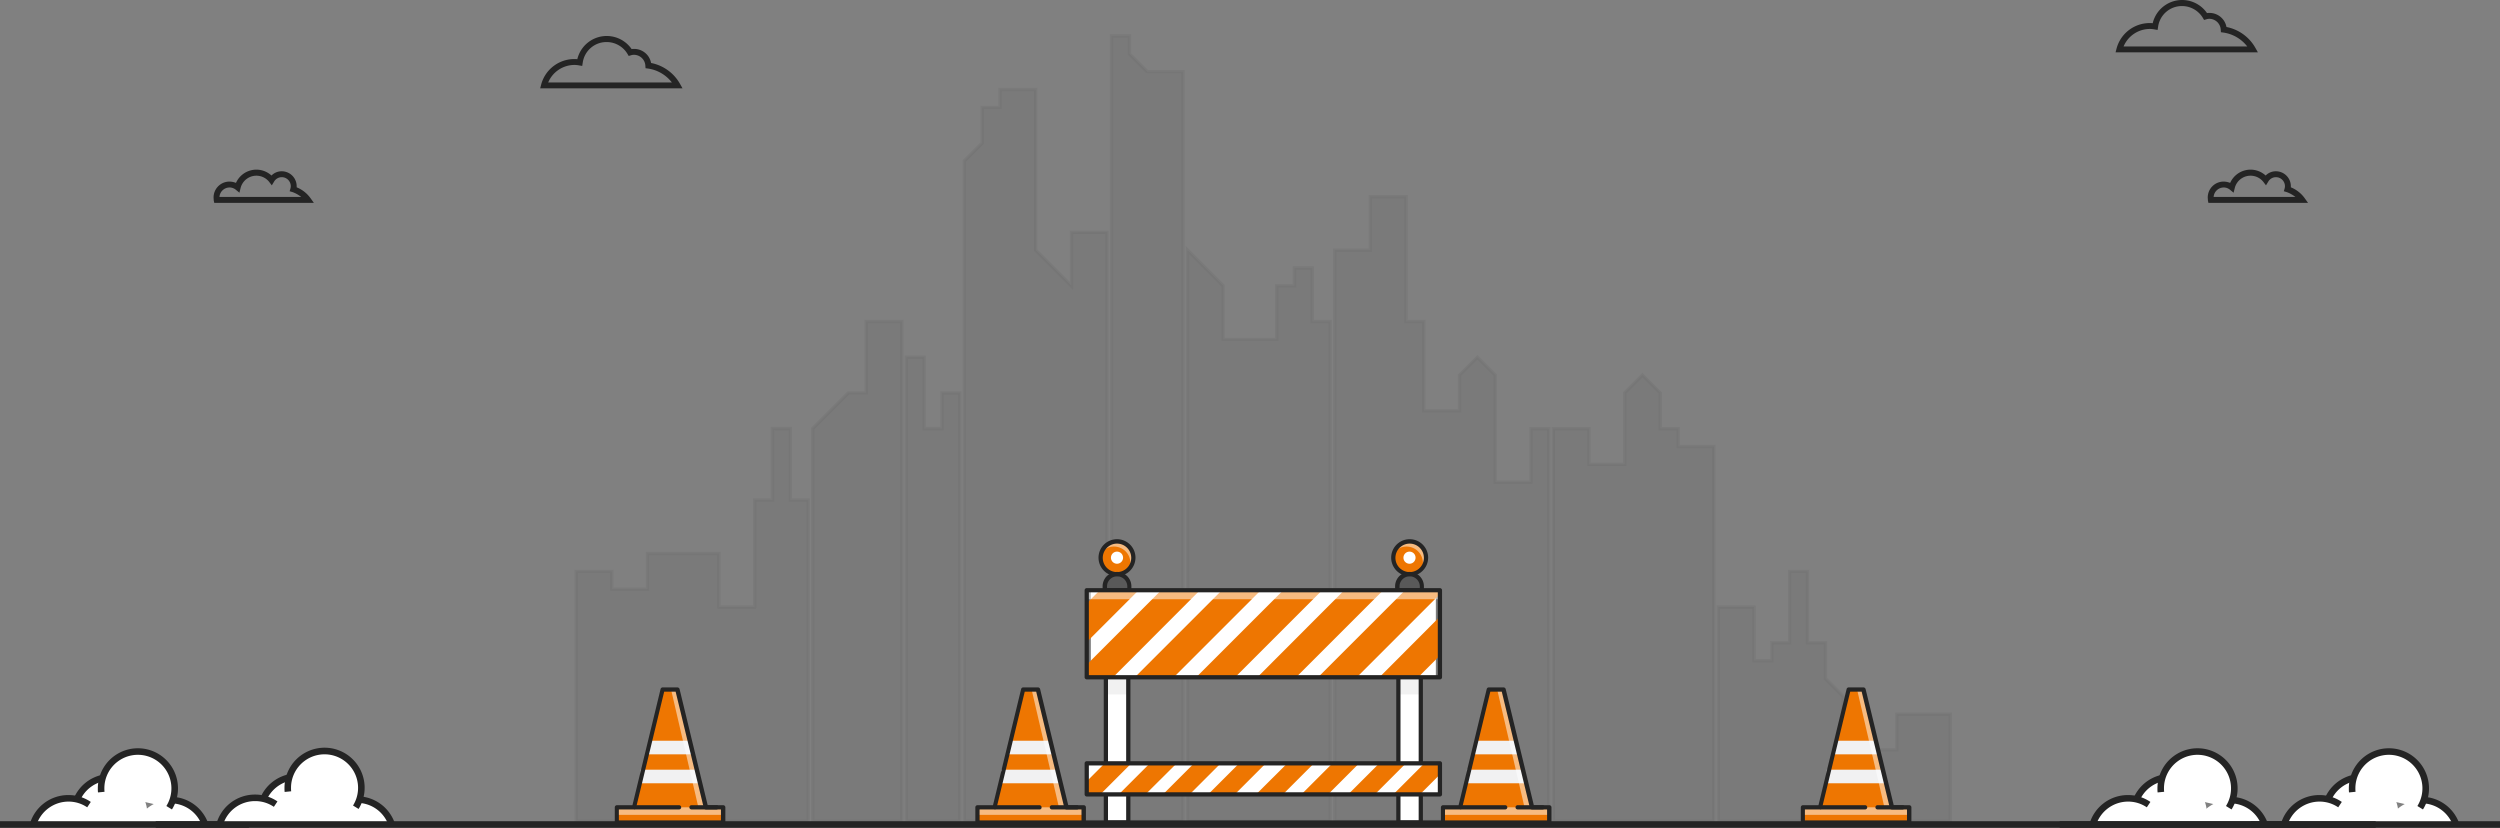 <svg xmlns="http://www.w3.org/2000/svg" viewBox="0 0 1528.2 506">
  <rect x="0" y="0" width="1528.2" height="506" fill="#808080" stroke="none"/>
  <defs>
    <style>
      .cls-1 {
        fill: #242424;
      }

      .cls-2, .cls-8 {
        fill: #fff;
      }

      .cls-3 {
        fill: #ee4035;
      }

      .cls-4, .cls-5 {
        opacity: 0.25;
      }

      .cls-5 {
        fill: #202020;
        stroke: #202020;
        stroke-miterlimit: 10;
        stroke-width: 2px;
      }

      .cls-6 {
        fill: #595959;
      }

      .cls-7 {
        fill: #ee7601;
      }

      .cls-8 {
        opacity: 0.5;
      }

      .cls-9 {
        fill: #f1f1f1;
      }

      .cls-10 {
        fill: #f1f1f2;
      }
    </style>
  </defs>
  <g id="Group_626" data-name="Group 626" transform="translate(52.2 -226)">
    <path id="Path_129" data-name="Path 129" class="cls-1" d="M87,32H0l.6-2.3A20.98,20.98,0,0,1,20.9,14.1a10.869,10.869,0,0,1,1.8.1A18.481,18.481,0,0,1,55.9,8a7.569,7.569,0,0,1,1.5-.1,10.537,10.537,0,0,1,10.4,8.6A26.034,26.034,0,0,1,85.5,29.3ZM4.9,28.4H80.5a22.49,22.49,0,0,0-14.6-8.5l-1.5-.2-.1-1.5a7.031,7.031,0,0,0-7-6.7,5.663,5.663,0,0,0-1.8.3l-1.4.4L53.4,11A14.9,14.9,0,0,0,40.6,3.7,14.666,14.666,0,0,0,26,16.4l-.3,1.9L23.9,18a15.262,15.262,0,0,0-3-.3A17.463,17.463,0,0,0,4.9,28.4Z" transform="translate(1241 226)"/>
    <path id="Path_262" data-name="Path 262" class="cls-1" d="M87,32H0l.6-2.3A20.98,20.98,0,0,1,20.9,14.1a10.869,10.869,0,0,1,1.8.1A18.481,18.481,0,0,1,55.9,8a7.569,7.569,0,0,1,1.5-.1,10.537,10.537,0,0,1,10.4,8.6A26.034,26.034,0,0,1,85.5,29.3ZM4.9,28.4H80.5a22.49,22.49,0,0,0-14.6-8.5l-1.5-.2-.1-1.5a7.031,7.031,0,0,0-7-6.7,5.663,5.663,0,0,0-1.8.3l-1.4.4L53.4,11A14.9,14.9,0,0,0,40.6,3.7,14.666,14.666,0,0,0,26,16.4l-.3,1.9L23.9,18a15.262,15.262,0,0,0-3-.3A17.463,17.463,0,0,0,4.9,28.4Z" transform="translate(278 248)"/>
    <path id="Path_130" data-name="Path 130" class="cls-1" d="M61.3,20.3H.4L.1,18.8c0-.6-.1-1.2-.1-1.8A9.709,9.709,0,0,1,9.7,7.3a10.974,10.974,0,0,1,4,.8A13.643,13.643,0,0,1,35.4,3.6,8.6,8.6,0,0,1,41.7,1a9.133,9.133,0,0,1,9.1,9.1v.7a19.329,19.329,0,0,1,8.5,6.7ZM3.6,16.7h50a19.105,19.105,0,0,0-5.4-3l-1.7-.5.5-1.7a5.9,5.9,0,0,0,.2-1.4,5.549,5.549,0,0,0-5.5-5.5A5.454,5.454,0,0,0,37,7.3L35.6,9.6,34,7.5a9.958,9.958,0,0,0-17.5,3.8l-.7,2.8-2.2-1.8a5.943,5.943,0,0,0-3.8-1.4A6.229,6.229,0,0,0,3.6,16.7Z" transform="translate(78.35 329.7)"/>
    <path id="Path_1160" data-name="Path 1160" class="cls-1" d="M61.3,20.3H.4L.1,18.8c0-.6-.1-1.2-.1-1.8A9.709,9.709,0,0,1,9.7,7.3a10.974,10.974,0,0,1,4,.8A13.643,13.643,0,0,1,35.4,3.6,8.6,8.6,0,0,1,41.7,1a9.133,9.133,0,0,1,9.1,9.1v.7a19.329,19.329,0,0,1,8.5,6.7ZM3.6,16.7h50a19.105,19.105,0,0,0-5.4-3l-1.7-.5.5-1.7a5.9,5.9,0,0,0,.2-1.4,5.549,5.549,0,0,0-5.5-5.5A5.454,5.454,0,0,0,37,7.3L35.6,9.6,34,7.5a9.958,9.958,0,0,0-17.5,3.8l-.7,2.8-2.2-1.8a5.943,5.943,0,0,0-3.8-1.4A6.229,6.229,0,0,0,3.6,16.7Z" transform="translate(1297.35 329.7)"/>
    <g id="Group_625" data-name="Group 625">
      <g id="Group_12" data-name="Group 12" transform="translate(1206.8 653.9)">
        <g id="Group_10" data-name="Group 10">
          <path id="Path_4" data-name="Path 4" class="cls-2" d="M90.1,69.6a21.808,21.808,0,0,1-.9,6.3c0,.1,0,.2-.1.2H88a22.177,22.177,0,0,1-3.7.3H82.9a18.1,18.1,0,0,1-2.3-.3H46.2a23.238,23.238,0,0,1-1-6.5A23.554,23.554,0,0,1,47,60.7a22.837,22.837,0,0,1,15.8-13,19.587,19.587,0,0,1,4.8-.5A22.418,22.418,0,0,1,89.8,66.3,18.413,18.413,0,0,1,90.1,69.6Z"/>
          <path id="Path_5" data-name="Path 5" class="cls-2" d="M63.4,76.8H20.3a22.514,22.514,0,0,1,43.1,0Z"/>
          <path id="Path_6" data-name="Path 6" class="cls-2" d="M125.4,76.1H88.1a22.177,22.177,0,0,1-3.7.3H83c0-.1.1-.2.1-.3a21.78,21.78,0,0,1,6.8-9.8,22.58,22.58,0,0,1,14.3-5.2h1.5A22.8,22.8,0,0,1,125.4,76.1Z"/>
          <g id="Group_6" data-name="Group 6">
            <path id="Path_7" data-name="Path 7" class="cls-2" d="M62,56.2a17.7,17.7,0,0,1-.1-2.3,22.5,22.5,0,0,1,45,0,22.3,22.3,0,0,1-3.4,11.9"/>
            <path id="Path_8" data-name="Path 8" class="cls-1" d="M105.1,66.9l-3.4-2.1A20.491,20.491,0,1,0,63.8,54a14.769,14.769,0,0,0,.1,2.1l-4,.4a20.083,20.083,0,0,1-.1-2.5,24.5,24.5,0,0,1,49,0A23.853,23.853,0,0,1,105.1,66.9Z"/>
          </g>
          <g id="Group_7" data-name="Group 7">
            <path id="Path_10" data-name="Path 10" class="cls-1" d="M48.9,61.5l-3.7-1.6A24.489,24.489,0,0,1,62.1,45.8l.9,3.9A20.435,20.435,0,0,0,48.9,61.5Z"/>
          </g>
          <g id="Group_8" data-name="Group 8">
            <path id="Path_12" data-name="Path 12" class="cls-1" d="M22.1,77l-3.9-1.1A24.451,24.451,0,0,1,41.8,58.1a24.054,24.054,0,0,1,13.7,4.2l-2.2,3.3a20.168,20.168,0,0,0-11.4-3.5A20.58,20.58,0,0,0,22.1,77Z"/>
          </g>
          <g id="Group_9" data-name="Group 9">
            <path id="Path_14" data-name="Path 14" class="cls-1" d="M123.5,76.8a20.424,20.424,0,0,0-18-13.6l.3-4a24.38,24.38,0,0,1,21.5,16.3Z"/>
          </g>
        </g>
        <g id="Group_11" data-name="Group 11">
          <line id="Line_4" data-name="Line 4" class="cls-3" x2="152.2" transform="translate(0 76.1)"/>
          <rect id="Rectangle_13" data-name="Rectangle 13" class="cls-1" width="152.2" height="4" transform="translate(0 74.1)"/>
        </g>
      </g>
      <g id="Group_621" data-name="Group 621" transform="translate(1323.8 653.9)">
        <g id="Group_10-2" data-name="Group 10">
          <path id="Path_4-2" data-name="Path 4" class="cls-2" d="M90.1,69.6a21.808,21.808,0,0,1-.9,6.3c0,.1,0,.2-.1.2H88a22.177,22.177,0,0,1-3.7.3H82.9a18.1,18.1,0,0,1-2.3-.3H46.2a23.238,23.238,0,0,1-1-6.5A23.554,23.554,0,0,1,47,60.7a22.837,22.837,0,0,1,15.8-13,19.587,19.587,0,0,1,4.8-.5A22.418,22.418,0,0,1,89.8,66.3,18.413,18.413,0,0,1,90.1,69.6Z"/>
          <path id="Path_5-2" data-name="Path 5" class="cls-2" d="M63.4,76.8H20.3a22.514,22.514,0,0,1,43.1,0Z"/>
          <path id="Path_6-2" data-name="Path 6" class="cls-2" d="M125.4,76.1H88.1a22.177,22.177,0,0,1-3.7.3H83c0-.1.1-.2.1-.3a21.78,21.78,0,0,1,6.8-9.8,22.58,22.58,0,0,1,14.3-5.2h1.5A22.8,22.8,0,0,1,125.4,76.1Z"/>
          <g id="Group_6-2" data-name="Group 6">
            <path id="Path_7-2" data-name="Path 7" class="cls-2" d="M62,56.2a17.7,17.7,0,0,1-.1-2.3,22.5,22.5,0,0,1,45,0,22.3,22.3,0,0,1-3.4,11.9"/>
            <path id="Path_8-2" data-name="Path 8" class="cls-1" d="M105.1,66.9l-3.4-2.1A20.491,20.491,0,1,0,63.8,54a14.769,14.769,0,0,0,.1,2.1l-4,.4a20.083,20.083,0,0,1-.1-2.5,24.5,24.5,0,0,1,49,0A23.853,23.853,0,0,1,105.1,66.9Z"/>
          </g>
          <g id="Group_7-2" data-name="Group 7">
            <path id="Path_10-2" data-name="Path 10" class="cls-1" d="M48.9,61.5l-3.7-1.6A24.489,24.489,0,0,1,62.1,45.8l.9,3.9A20.435,20.435,0,0,0,48.9,61.5Z"/>
          </g>
          <g id="Group_8-2" data-name="Group 8">
            <path id="Path_12-2" data-name="Path 12" class="cls-1" d="M22.1,77l-3.9-1.1A24.451,24.451,0,0,1,41.8,58.1a24.054,24.054,0,0,1,13.7,4.2l-2.2,3.3a20.168,20.168,0,0,0-11.4-3.5A20.58,20.58,0,0,0,22.1,77Z"/>
          </g>
          <g id="Group_9-2" data-name="Group 9">
            <path id="Path_14-2" data-name="Path 14" class="cls-1" d="M123.5,76.8a20.424,20.424,0,0,0-18-13.6l.3-4a24.38,24.38,0,0,1,21.5,16.3Z"/>
          </g>
        </g>
        <g id="Group_11-2" data-name="Group 11">
          <line id="Line_4-2" data-name="Line 4" class="cls-3" x2="152.2" transform="translate(0 76.1)"/>
          <rect id="Rectangle_13-2" data-name="Rectangle 13" class="cls-1" width="152.2" height="4" transform="translate(0 74.1)"/>
        </g>
      </g>
      <g id="Group_620" data-name="Group 620" transform="translate(-52.2 653.9)">
        <g id="Group_10-3" data-name="Group 10">
          <path id="Path_4-3" data-name="Path 4" class="cls-2" d="M90.1,69.6a21.808,21.808,0,0,1-.9,6.3c0,.1,0,.2-.1.2H88a22.177,22.177,0,0,1-3.7.3H82.9a18.1,18.1,0,0,1-2.3-.3H46.2a23.238,23.238,0,0,1-1-6.5A23.554,23.554,0,0,1,47,60.7a22.837,22.837,0,0,1,15.8-13,19.587,19.587,0,0,1,4.8-.5A22.418,22.418,0,0,1,89.8,66.3,18.413,18.413,0,0,1,90.1,69.6Z"/>
          <path id="Path_5-3" data-name="Path 5" class="cls-2" d="M63.4,76.8H20.3a22.514,22.514,0,0,1,43.1,0Z"/>
          <path id="Path_6-3" data-name="Path 6" class="cls-2" d="M125.4,76.1H88.1a22.177,22.177,0,0,1-3.7.3H83c0-.1.1-.2.1-.3a21.78,21.78,0,0,1,6.8-9.8,22.58,22.58,0,0,1,14.3-5.2h1.5A22.8,22.8,0,0,1,125.4,76.1Z"/>
          <g id="Group_6-3" data-name="Group 6">
            <path id="Path_7-3" data-name="Path 7" class="cls-2" d="M62,56.2a17.7,17.7,0,0,1-.1-2.3,22.5,22.5,0,0,1,45,0,22.3,22.3,0,0,1-3.4,11.9"/>
            <path id="Path_8-3" data-name="Path 8" class="cls-1" d="M105.1,66.9l-3.4-2.1A20.491,20.491,0,1,0,63.8,54a14.769,14.769,0,0,0,.1,2.1l-4,.4a20.083,20.083,0,0,1-.1-2.5,24.5,24.5,0,0,1,49,0A23.853,23.853,0,0,1,105.1,66.9Z"/>
          </g>
          <g id="Group_7-3" data-name="Group 7">
            <path id="Path_10-3" data-name="Path 10" class="cls-1" d="M48.9,61.5l-3.7-1.6A24.489,24.489,0,0,1,62.1,45.8l.9,3.9A20.435,20.435,0,0,0,48.9,61.5Z"/>
          </g>
          <g id="Group_8-3" data-name="Group 8">
            <path id="Path_12-3" data-name="Path 12" class="cls-1" d="M22.1,77l-3.9-1.1A24.451,24.451,0,0,1,41.8,58.1a24.054,24.054,0,0,1,13.7,4.2l-2.2,3.3a20.168,20.168,0,0,0-11.4-3.5A20.58,20.58,0,0,0,22.1,77Z"/>
          </g>
          <g id="Group_9-3" data-name="Group 9">
            <path id="Path_14-3" data-name="Path 14" class="cls-1" d="M123.5,76.8a20.424,20.424,0,0,0-18-13.6l.3-4a24.38,24.38,0,0,1,21.5,16.3Z"/>
          </g>
        </g>
        <g id="Group_11-3" data-name="Group 11">
          <line id="Line_4-3" data-name="Line 4" class="cls-3" x2="152.2" transform="translate(0 76.1)"/>
          <rect id="Rectangle_13-3" data-name="Rectangle 13" class="cls-1" width="152.2" height="4" transform="translate(0 74.1)"/>
        </g>
      </g>
      <g id="Group_624" data-name="Group 624">
        <g id="Group_66" data-name="Group 66" class="cls-4" transform="translate(-533 247)">
          <path id="Path_111" data-name="Path 111" class="cls-5" d="M329.727,172.636H318.818L297,194.455v240h54.545V129H329.727Z" transform="translate(680.545 46.545)"/>
          <path id="Path_112" data-name="Path 112" class="cls-5" d="M683.909,11.909V1H673V481h43.636V22.818H694.818Z" transform="translate(487.273)"/>
          <path id="Path_113" data-name="Path 113" class="cls-5" d="M594.455,145l-21.818-21.818V25H550.818V35.909H539.909V57.727L529,68.636V472.273h87.273v-360H594.455Z" transform="translate(541.273 8.727)"/>
          <path id="Path_114" data-name="Path 114" class="cls-5" d="M486.818,188.636H475.909V145H465V428.636h32.727V166.818H486.818Z" transform="translate(569.818 52.364)"/>
          <path id="Path_115" data-name="Path 115" class="cls-5" d="M243.909,177H233v43.636H222.091v65.455H200.273V253.364H156.636v21.818H134.818V264.273H113V417H254.818V220.636H243.909Z" transform="translate(720 64)"/>
          <path id="Path_116" data-name="Path 116" class="cls-5" d="M893.364,107.909H882.454v10.909H871.545v32.727H838.818V118.818L817,97V446.091h87.273V140.636H893.364Z" transform="translate(389.636 34.909)"/>
          <path id="Path_117" data-name="Path 117" class="cls-5" d="M1065,247.545h-21.818V182.091l-10.909-10.909-10.909,10.909v21.818H999.546V149.364H988.636V73H966.818v32.727H945V454.818h130.909v-240H1065Z" transform="translate(351.636 26.182)"/>
          <path id="Path_118" data-name="Path 118" class="cls-5" d="M1229.364,185.727h-10.909V163.909L1207.546,153l-10.909,10.909v43.636h-21.818V185.727H1153v240h98.182V196.636h-21.818Z" transform="translate(277.273 55.273)"/>
          <path id="Path_119" data-name="Path 119" class="cls-5" d="M1454.091,328.273v21.818h-32.727V317.364l-10.909-10.909V284.636h-10.909V241h-10.909v43.636h-10.909v10.909h-10.909V262.818H1345V393.727h141.818V328.273Z" transform="translate(186.182 87.273)"/>
        </g>
        <g id="Group_109" data-name="Group 109" transform="translate(80.1 617.7)">
          <path id="Union_2" data-name="Union 2" class="cls-2" d="M-423-636.5a22.472,22.472,0,0,1,21.5-16,22.392,22.392,0,0,1,4.948.542q.122-.324.252-.642a22.838,22.838,0,0,1,15.767-12.993A22.553,22.553,0,0,1-358.9-681.9a22.534,22.534,0,0,1,22.5,22.5,24.117,24.117,0,0,1-1.739,7.2h.539a22.8,22.8,0,0,1,19.7,15h-37.3a22.193,22.193,0,0,1-3.7.3h-1.5a18.135,18.135,0,0,1-2.3-.3h-17.425q.118.347.225.7Z" transform="translate(425.2 749.5)"/>
          <g id="Group_13" data-name="Group 13">
            <path id="Path_15" data-name="Path 15" class="cls-1" d="M86.9,102.8l-3.4-2.1A20.491,20.491,0,1,0,45.6,89.9a14.769,14.769,0,0,0,.1,2.1l-4,.4a20.083,20.083,0,0,1-.1-2.5,24.5,24.5,0,1,1,45.3,12.9Z"/>
          </g>
          <g id="Group_14" data-name="Group 14">
            <path id="Path_16" data-name="Path 16" class="cls-1" d="M30.6,97.4l-3.7-1.6A24.489,24.489,0,0,1,43.8,81.7l.9,3.9A20.888,20.888,0,0,0,30.6,97.4Z"/>
          </g>
          <g id="Group_15" data-name="Group 15">
            <path id="Path_17" data-name="Path 17" class="cls-1" d="M3.9,112.9,0,111.8A24.451,24.451,0,0,1,23.6,94a24.054,24.054,0,0,1,13.7,4.2l-2.2,3.3A20.168,20.168,0,0,0,23.7,98,20.4,20.4,0,0,0,3.9,112.9Z"/>
          </g>
          <g id="Group_16" data-name="Group 16">
            <path id="Path_18" data-name="Path 18" class="cls-1" d="M105.2,112.7a20.424,20.424,0,0,0-18-13.6l.3-4A24.38,24.38,0,0,1,109,111.4Z"/>
          </g>
        </g>
        <rect id="Rectangle_11" data-name="Rectangle 11" class="cls-1" width="1357" height="4" transform="translate(43 728)"/>
        <g id="Group_554" data-name="Group 554" transform="translate(544 422)">
          <g id="Group_615" data-name="Group 615">
            <g id="Group_612" data-name="Group 612">
              <g id="Group_610" data-name="Group 610">
                <rect id="Rectangle_1626" data-name="Rectangle 1626" class="cls-2" width="13.7" height="133.9" transform="translate(79.8 172.4)"/>
                <path id="Path_578" data-name="Path 578" class="cls-6" d="M86.6,154.9a7.49,7.49,0,0,0-7.5,7.5v9.9H94.2v-9.9A7.576,7.576,0,0,0,86.6,154.9Z"/>
                <path id="Path_579" data-name="Path 579" class="cls-7" d="M96.6,144.9a10,10,0,1,1-10-10A10.029,10.029,0,0,1,96.6,144.9Z"/>
                <path id="Path_580" data-name="Path 580" class="cls-8" d="M84.8,138.1a10.061,10.061,0,0,1,9.7,12.5,9.633,9.633,0,0,0,2-6A9.968,9.968,0,0,0,76.9,142,9.711,9.711,0,0,1,84.8,138.1Z"/>
                <path id="Path_581" data-name="Path 581" class="cls-2" d="M90.3,144.9a3.7,3.7,0,1,1-3.7-3.7A3.691,3.691,0,0,1,90.3,144.9Z"/>
                <path id="Path_582" data-name="Path 582" class="cls-1" d="M94.2,173.6H79.1a1.324,1.324,0,0,1-1.3-1.3v-9.9a8.8,8.8,0,0,1,17.6,0v9.9A1.135,1.135,0,0,1,94.2,173.6Zm-13.8-2.5H92.9v-8.6a6.2,6.2,0,0,0-12.4,0v8.6Z"/>
                <path id="Path_583" data-name="Path 583" class="cls-1" d="M86.6,156.2a11.3,11.3,0,1,1,11.3-11.3A11.353,11.353,0,0,1,86.6,156.2Zm0-19.9a8.7,8.7,0,1,0,8.7,8.7A8.706,8.706,0,0,0,86.6,136.3Z"/>
                <rect id="Rectangle_1627" data-name="Rectangle 1627" class="cls-9" width="13.7" height="9.5" transform="translate(79.8 219)"/>
                <path id="Path_584" data-name="Path 584" class="cls-1" d="M93.5,308.1H79.8a1.324,1.324,0,0,1-1.3-1.3v-142a1.324,1.324,0,0,1,1.3-1.3H93.5a1.324,1.324,0,0,1,1.3,1.3v142A1.324,1.324,0,0,1,93.5,308.1Zm-12.4-2.6H92.2V166.1H81.1Z"/>
              </g>
              <g id="Group_611" data-name="Group 611">
                <rect id="Rectangle_1628" data-name="Rectangle 1628" class="cls-2" width="13.7" height="133.9" transform="translate(258.6 172.4)"/>
                <path id="Path_585" data-name="Path 585" class="cls-6" d="M265.5,154.9a7.49,7.49,0,0,0-7.5,7.5v9.9h15v-9.9A7.555,7.555,0,0,0,265.5,154.9Z"/>
                <path id="Path_586" data-name="Path 586" class="cls-7" d="M275.4,144.9a10,10,0,1,1-10-10A10.029,10.029,0,0,1,275.4,144.9Z"/>
                <path id="Path_587" data-name="Path 587" class="cls-8" d="M263.6,138.1a10.061,10.061,0,0,1,9.7,12.5,9.633,9.633,0,0,0,2-6,9.968,9.968,0,0,0-19.6-2.6A9.852,9.852,0,0,1,263.6,138.1Z"/>
                <path id="Path_588" data-name="Path 588" class="cls-2" d="M269.1,144.9a3.7,3.7,0,1,1-3.7-3.7A3.691,3.691,0,0,1,269.1,144.9Z"/>
                <path id="Path_589" data-name="Path 589" class="cls-1" d="M273,173.6H257.9a1.324,1.324,0,0,1-1.3-1.3v-9.9a8.8,8.8,0,1,1,17.6,0v9.9A1.135,1.135,0,0,1,273,173.6Zm-13.8-2.5h12.5v-8.6a6.2,6.2,0,0,0-12.4,0v8.6Z"/>
                <path id="Path_590" data-name="Path 590" class="cls-1" d="M265.5,156.2a11.3,11.3,0,1,1,11.3-11.3A11.353,11.353,0,0,1,265.5,156.2Zm0-19.9a8.7,8.7,0,1,0,8.7,8.7A8.706,8.706,0,0,0,265.5,136.3Z"/>
                <rect id="Rectangle_1629" data-name="Rectangle 1629" class="cls-9" width="13.7" height="9.5" transform="translate(258.6 219)"/>
                <path id="Path_591" data-name="Path 591" class="cls-1" d="M272.3,308.1H258.6a1.324,1.324,0,0,1-1.3-1.3v-142a1.324,1.324,0,0,1,1.3-1.3h13.7a1.324,1.324,0,0,1,1.3,1.3v142A1.324,1.324,0,0,1,272.3,308.1Zm-12.4-2.6H271V166.1H259.9Z"/>
              </g>
            </g>
            <rect id="Rectangle_1630" data-name="Rectangle 1630" class="cls-2" width="215.9" height="19" transform="translate(68.1 270.6)"/>
            <rect id="Rectangle_1631" data-name="Rectangle 1631" class="cls-2" width="210.9" height="53.2" transform="translate(70.6 164.8)"/>
            <g id="Group_613" data-name="Group 613">
              <path id="Path_592" data-name="Path 592" class="cls-7" d="M113.6,164.8,68.1,210.3V218H84.2l53.1-53.2Z"/>
              <path id="Path_593" data-name="Path 593" class="cls-7" d="M68.1,172.8v23.7l31.7-31.7H76.1Z"/>
              <path id="Path_594" data-name="Path 594" class="cls-7" d="M212,164.8H188.2L135,218h23.8Z"/>
              <path id="Path_595" data-name="Path 595" class="cls-7" d="M174.5,164.8H150.7L97.5,218h23.8Z"/>
              <path id="Path_596" data-name="Path 596" class="cls-7" d="M249.3,164.8H225.5L172.4,218h23.7Z"/>
              <path id="Path_597" data-name="Path 597" class="cls-7" d="M284,204.7V180.9L247,218h23.7Z"/>
              <path id="Path_598" data-name="Path 598" class="cls-7" d="M284,167.2v-2.4H262.7L209.5,218h23.7Z"/>
            </g>
            <rect id="Rectangle_1632" data-name="Rectangle 1632" class="cls-8" width="215.9" height="5.5" transform="translate(68.1 164.8)"/>
            <path id="Path_599" data-name="Path 599" class="cls-1" d="M284,219.3H68.1a1.324,1.324,0,0,1-1.3-1.3V164.8a1.324,1.324,0,0,1,1.3-1.3H284a1.324,1.324,0,0,1,1.3,1.3V218A1.324,1.324,0,0,1,284,219.3ZM69.4,216.7H282.7V166.1H69.4Z"/>
            <g id="Group_614" data-name="Group 614">
              <path id="Path_600" data-name="Path 600" class="cls-7" d="M79.1,270.6l-11,11v8h8.3l19-19Z"/>
              <path id="Path_601" data-name="Path 601" class="cls-7" d="M123.1,270.6H106.7l-19,19H104Z"/>
              <path id="Path_602" data-name="Path 602" class="cls-7" d="M150,270.6H133.7l-19,19H131Z"/>
              <path id="Path_603" data-name="Path 603" class="cls-7" d="M177.6,270.6H161.3l-19,19h16.3Z"/>
              <path id="Path_604" data-name="Path 604" class="cls-7" d="M207,270.6H190.7l-19.1,19H188Z"/>
              <path id="Path_605" data-name="Path 605" class="cls-7" d="M234.6,270.6H218.3l-19,19h16.3Z"/>
              <path id="Path_606" data-name="Path 606" class="cls-7" d="M263.2,270.6H246.9l-19,19h16.3Z"/>
              <path id="Path_607" data-name="Path 607" class="cls-7" d="M284,277.4v-6.8h-9.5l-19,19h16.3Z"/>
            </g>
            <path id="Path_608" data-name="Path 608" class="cls-1" d="M284,290.9H68.1a1.324,1.324,0,0,1-1.3-1.3v-19a1.324,1.324,0,0,1,1.3-1.3H284a1.324,1.324,0,0,1,1.3,1.3v19A1.324,1.324,0,0,1,284,290.9ZM69.4,288.3H282.7V271.9H69.4Z"/>
          </g>
          <path id="Path_609" data-name="Path 609" class="cls-1" d="M327.1,308.1H25a1.3,1.3,0,1,1,0-2.6H327a1.324,1.324,0,0,1,1.3,1.3A1.24,1.24,0,0,1,327.1,308.1Z"/>
          <g id="Group_616" data-name="Group 616">
            <path id="Path_610" data-name="Path 610" class="cls-7" d="M340.8,297.5l-17.4-72h-9l-17.5,72H286.4v9.3h64.9v-9.3Z"/>
            <path id="Path_611" data-name="Path 611" class="cls-10" d="M333.2,265.1H304.8l2-8.3H331Z"/>
            <rect id="Rectangle_1633" data-name="Rectangle 1633" class="cls-10" width="35.3" height="8.3" transform="translate(300.5 274.5)"/>
            <path id="Path_612" data-name="Path 612" class="cls-8" d="M335.7,297.5l-16.7-72h3.9l17.9,72Z"/>
            <rect id="Rectangle_1634" data-name="Rectangle 1634" class="cls-8" width="64.9" height="4.6" transform="translate(285.9 297.5)"/>
            <path id="Path_613" data-name="Path 613" class="cls-1" d="M350.8,308.1H285.9a1.324,1.324,0,0,1-1.3-1.3v-9.3a1.324,1.324,0,0,1,1.3-1.3h9.5l17.2-71a1.3,1.3,0,0,1,1.3-1h9a1.381,1.381,0,0,1,1.3,1l17.2,71h9.5a1.324,1.324,0,0,1,1.3,1.3v9.3A1.493,1.493,0,0,1,350.8,308.1Zm-63.6-2.6h62.3v-6.7h-9.2a1.381,1.381,0,0,1-1.3-1l-17.2-71h-7l-17.2,71a1.3,1.3,0,0,1-1.3,1h-9.2v6.7Z"/>
            <path id="Path_614" data-name="Path 614" class="cls-1" d="M323.9,298.8H297a1.3,1.3,0,0,1,0-2.6h26.9a1.3,1.3,0,1,1,0,2.6Z"/>
            <path id="Path_615" data-name="Path 615" class="cls-1" d="M346.8,298.8H331.5a1.3,1.3,0,0,1,0-2.6h15.3a1.3,1.3,0,0,1,0,2.6Z"/>
          </g>
          <g id="Group_618" data-name="Group 618" transform="translate(220)">
            <path id="Path_610-2" data-name="Path 610" class="cls-7" d="M340.8,297.5l-17.4-72h-9l-17.5,72H286.4v9.3h64.9v-9.3Z"/>
            <path id="Path_611-2" data-name="Path 611" class="cls-10" d="M333.2,265.1H304.8l2-8.3H331Z"/>
            <rect id="Rectangle_1633-2" data-name="Rectangle 1633" class="cls-10" width="35.3" height="8.3" transform="translate(300.5 274.5)"/>
            <path id="Path_612-2" data-name="Path 612" class="cls-8" d="M335.7,297.5l-16.7-72h3.9l17.9,72Z"/>
            <rect id="Rectangle_1634-2" data-name="Rectangle 1634" class="cls-8" width="64.9" height="4.6" transform="translate(285.9 297.5)"/>
            <path id="Path_613-2" data-name="Path 613" class="cls-1" d="M350.8,308.1H285.9a1.324,1.324,0,0,1-1.3-1.3v-9.3a1.324,1.324,0,0,1,1.3-1.3h9.5l17.2-71a1.3,1.3,0,0,1,1.3-1h9a1.381,1.381,0,0,1,1.3,1l17.2,71h9.5a1.324,1.324,0,0,1,1.3,1.3v9.3A1.493,1.493,0,0,1,350.8,308.1Zm-63.6-2.6h62.3v-6.7h-9.2a1.381,1.381,0,0,1-1.3-1l-17.2-71h-7l-17.2,71a1.3,1.3,0,0,1-1.3,1h-9.2v6.7Z"/>
            <path id="Path_614-2" data-name="Path 614" class="cls-1" d="M323.9,298.8H297a1.3,1.3,0,0,1,0-2.6h26.9a1.3,1.3,0,1,1,0,2.6Z"/>
            <path id="Path_615-2" data-name="Path 615" class="cls-1" d="M346.8,298.8H331.5a1.3,1.3,0,0,1,0-2.6h15.3a1.3,1.3,0,0,1,0,2.6Z"/>
          </g>
          <g id="Group_619" data-name="Group 619" transform="translate(-505)">
            <path id="Path_610-3" data-name="Path 610" class="cls-7" d="M340.8,297.5l-17.4-72h-9l-17.5,72H286.4v9.3h64.9v-9.3Z"/>
            <path id="Path_611-3" data-name="Path 611" class="cls-10" d="M333.2,265.1H304.8l2-8.3H331Z"/>
            <rect id="Rectangle_1633-3" data-name="Rectangle 1633" class="cls-10" width="35.3" height="8.3" transform="translate(300.5 274.5)"/>
            <path id="Path_612-3" data-name="Path 612" class="cls-8" d="M335.7,297.5l-16.7-72h3.9l17.9,72Z"/>
            <rect id="Rectangle_1634-3" data-name="Rectangle 1634" class="cls-8" width="64.9" height="4.6" transform="translate(285.9 297.5)"/>
            <path id="Path_613-3" data-name="Path 613" class="cls-1" d="M350.8,308.1H285.9a1.324,1.324,0,0,1-1.3-1.3v-9.3a1.324,1.324,0,0,1,1.3-1.3h9.5l17.2-71a1.3,1.3,0,0,1,1.3-1h9a1.381,1.381,0,0,1,1.3,1l17.2,71h9.5a1.324,1.324,0,0,1,1.3,1.3v9.3A1.493,1.493,0,0,1,350.8,308.1Zm-63.6-2.6h62.3v-6.7h-9.2a1.381,1.381,0,0,1-1.3-1l-17.2-71h-7l-17.2,71a1.3,1.3,0,0,1-1.3,1h-9.2v6.7Z"/>
            <path id="Path_614-3" data-name="Path 614" class="cls-1" d="M323.9,298.8H297a1.3,1.3,0,0,1,0-2.6h26.9a1.3,1.3,0,1,1,0,2.6Z"/>
            <path id="Path_615-3" data-name="Path 615" class="cls-1" d="M346.8,298.8H331.5a1.3,1.3,0,0,1,0-2.6h15.3a1.3,1.3,0,0,1,0,2.6Z"/>
          </g>
          <g id="Group_617" data-name="Group 617">
            <path id="Path_616" data-name="Path 616" class="cls-7" d="M56.2,297.5l-17.4-72h-9l-17.5,72H1.8v9.3H66.7v-9.3Z"/>
            <path id="Path_617" data-name="Path 617" class="cls-10" d="M48.6,265.1H20.2l2-8.3H46.4Z"/>
            <rect id="Rectangle_1635" data-name="Rectangle 1635" class="cls-10" width="35.3" height="8.3" transform="translate(15.9 274.5)"/>
            <path id="Path_618" data-name="Path 618" class="cls-8" d="M51.1,297.5l-16.7-72h3.9l17.9,72Z"/>
            <rect id="Rectangle_1636" data-name="Rectangle 1636" class="cls-8" width="64.9" height="4.6" transform="translate(1.3 297.5)"/>
            <path id="Path_619" data-name="Path 619" class="cls-1" d="M66.2,308.1H1.3A1.324,1.324,0,0,1,0,306.8v-9.3a1.324,1.324,0,0,1,1.3-1.3h9.5l17.2-71a1.3,1.3,0,0,1,1.3-1h9a1.381,1.381,0,0,1,1.3,1l17.2,71h9.5a1.324,1.324,0,0,1,1.3,1.3v9.3A1.493,1.493,0,0,1,66.2,308.1ZM2.6,305.5H64.9v-6.7H55.7a1.381,1.381,0,0,1-1.3-1l-17.2-71h-7L13,297.8a1.3,1.3,0,0,1-1.3,1H2.6Z"/>
            <path id="Path_620" data-name="Path 620" class="cls-1" d="M39.3,298.8h-27a1.3,1.3,0,1,1,0-2.6H39.2a1.324,1.324,0,0,1,1.3,1.3A1.181,1.181,0,0,1,39.3,298.8Z"/>
            <path id="Path_621" data-name="Path 621" class="cls-1" d="M62.2,298.8H46.8a1.3,1.3,0,1,1,0-2.6H62.1a1.324,1.324,0,0,1,1.3,1.3A1.181,1.181,0,0,1,62.2,298.8Z"/>
          </g>
        </g>
      </g>
    </g>
  </g>
</svg>
